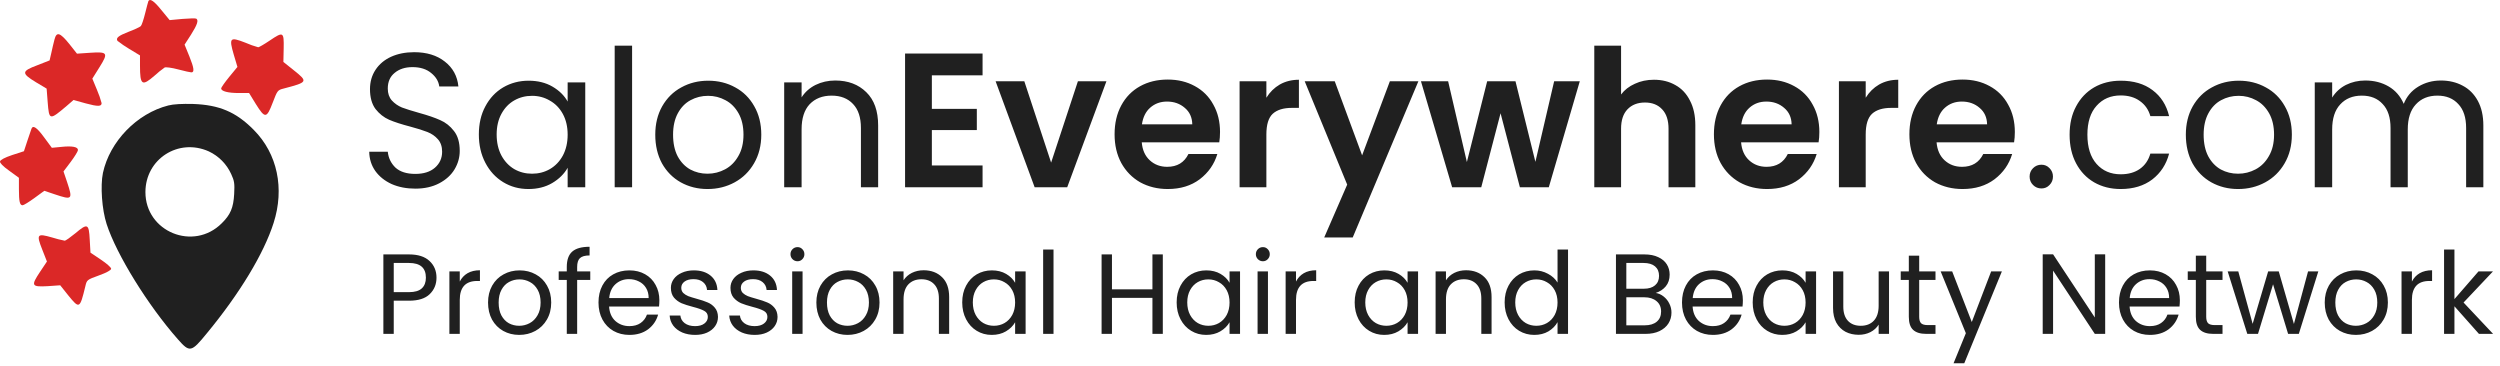 <svg width="307" height="45" viewBox="0 0 307 45" fill="none" xmlns="http://www.w3.org/2000/svg">
<path d="M20.672 12.95C16.81 13.928 13.473 17.376 12.64 21.236C12.312 22.831 12.513 25.714 13.092 27.509C14.306 31.262 18.168 37.498 21.832 41.651C23.3 43.318 23.481 43.283 25.404 40.926C29.445 36.03 32.4 31.135 33.597 27.382C34.958 23.149 34.069 18.879 31.169 15.96C28.992 13.747 26.926 12.881 23.716 12.767C22.365 12.733 21.305 12.787 20.672 12.95ZM25.636 18.588C26.859 19.161 27.836 20.151 28.392 21.381C28.777 22.214 28.827 22.522 28.756 23.828C28.665 25.514 28.302 26.366 27.232 27.417C23.768 30.881 17.858 28.47 17.858 23.591C17.86 19.531 21.903 16.92 25.636 18.588Z" fill="#202020"></path>
<path fill-rule="evenodd" clip-rule="evenodd" d="M18.224 0.13C18.187 0.223 18.005 0.9 17.824 1.635C17.643 2.37 17.408 3.08 17.298 3.196C17.189 3.311 16.529 3.631 15.793 3.902C14.524 4.393 14.198 4.672 14.433 5.026C14.892 5.379 15.37 5.706 15.867 6.005L17.191 6.804V8.072C17.191 10.466 17.443 10.63 18.984 9.286C19.373 8.928 19.785 8.595 20.218 8.29C20.345 8.218 21.087 8.309 21.886 8.526C22.684 8.744 23.408 8.888 23.498 8.888C23.899 8.888 23.826 8.345 23.264 6.948L22.665 5.48L23.462 4.247C24.243 3.015 24.405 2.47 24.097 2.29C24.026 2.234 23.244 2.253 22.394 2.324L20.833 2.47L19.819 1.237C18.913 0.113 18.422 -0.214 18.224 0.13Z" fill="#DB2827"></path>
<path fill-rule="evenodd" clip-rule="evenodd" d="M6.692 4.845C6.584 5.23 6.42 5.969 6.307 6.477L6.089 7.42L4.567 8.018C2.627 8.744 2.608 8.998 4.421 10.102L5.727 10.883L5.854 12.533C6.035 14.799 6.072 14.799 8.212 12.987L9.028 12.279L10.554 12.702C12.022 13.1 12.478 13.087 12.478 12.665C12.331 12.114 12.143 11.575 11.916 11.051L11.339 9.656L12.203 8.276C13.328 6.481 13.238 6.336 11.048 6.481L9.453 6.59L8.491 5.374C7.355 3.975 6.946 3.866 6.692 4.845Z" fill="#DB2827"></path>
<path fill-rule="evenodd" clip-rule="evenodd" d="M33.108 4.989C32.437 5.443 31.804 5.805 31.711 5.805C31.173 5.656 30.646 5.469 30.135 5.243C28.23 4.501 28.103 4.628 28.702 6.694L29.156 8.218L28.159 9.431C27.614 10.1 27.162 10.735 27.162 10.862C27.162 11.207 28.013 11.424 29.337 11.424H30.587L31.423 12.785C32.546 14.58 32.746 14.561 33.489 12.604C34.067 11.099 34.088 11.064 34.836 10.872C37.809 10.091 37.846 10.037 36.07 8.622L34.8 7.608L34.836 5.94C34.873 3.902 34.794 3.85 33.108 4.989Z" fill="#DB2827"></path>
<path fill-rule="evenodd" clip-rule="evenodd" d="M3.863 15.813C3.809 15.941 3.592 16.612 3.357 17.301L2.939 18.571L1.488 19.041C0.565 19.35 0.043 19.639 0.003 19.822C-0.038 20.005 0.365 20.42 1.127 20.963L2.323 21.833V23.23C2.323 24.769 2.431 25.206 2.776 25.206C2.903 25.206 3.555 24.808 4.227 24.317L5.441 23.43L6.728 23.863C8.885 24.588 8.958 24.515 8.233 22.339L7.798 21.053L8.687 19.876C9.176 19.223 9.574 18.571 9.574 18.425C9.574 18.026 8.849 17.899 7.508 18.04L6.366 18.15L5.431 16.884C4.535 15.652 4.046 15.325 3.863 15.813Z" fill="#DB2827"></path>
<path fill-rule="evenodd" clip-rule="evenodd" d="M9.249 28.651C8.65 29.139 8.069 29.557 7.942 29.557C7.416 29.453 6.895 29.32 6.383 29.159C4.552 28.633 4.444 28.76 5.187 30.646L5.764 32.114L4.929 33.365C3.774 35.097 3.859 35.251 5.854 35.141L7.394 35.033L8.391 36.284C9.751 37.953 9.805 37.933 10.475 35.178C10.667 34.362 10.667 34.362 12.162 33.817C13.124 33.473 13.648 33.165 13.648 33.001C13.648 32.838 13.086 32.349 12.38 31.878L11.11 31.025L11.019 29.43C10.917 27.454 10.754 27.382 9.249 28.651Z" fill="#DB2827"></path>
<path d="M51.003 23.165C49.922 23.165 48.951 22.977 48.089 22.601C47.243 22.209 46.577 21.676 46.092 21.003C45.606 20.313 45.355 19.522 45.34 18.629H47.619C47.697 19.397 48.011 20.047 48.559 20.579C49.123 21.096 49.938 21.355 51.003 21.355C52.021 21.355 52.82 21.104 53.4 20.603C53.995 20.086 54.293 19.428 54.293 18.629C54.293 18.002 54.121 17.493 53.776 17.102C53.431 16.71 53.001 16.412 52.483 16.209C51.967 16.005 51.269 15.786 50.392 15.55C49.311 15.268 48.441 14.986 47.783 14.704C47.141 14.422 46.585 13.984 46.115 13.389C45.661 12.777 45.434 11.963 45.434 10.944C45.434 10.052 45.661 9.26 46.115 8.571C46.569 7.882 47.204 7.349 48.019 6.973C48.849 6.597 49.797 6.409 50.862 6.409C52.397 6.409 53.651 6.793 54.622 7.561C55.609 8.328 56.165 9.347 56.291 10.616H53.941C53.862 9.989 53.533 9.441 52.953 8.97C52.374 8.485 51.606 8.242 50.651 8.242C49.758 8.242 49.029 8.477 48.465 8.947C47.901 9.401 47.619 10.044 47.619 10.874C47.619 11.469 47.783 11.955 48.112 12.331C48.457 12.707 48.872 12.997 49.358 13.2C49.859 13.389 50.556 13.608 51.45 13.858C52.531 14.156 53.4 14.454 54.058 14.752C54.716 15.034 55.28 15.48 55.75 16.091C56.22 16.686 56.455 17.501 56.455 18.535C56.455 19.334 56.243 20.086 55.821 20.791C55.398 21.496 54.771 22.068 53.941 22.506C53.11 22.945 52.131 23.165 51.003 23.165ZM58.803 16.514C58.803 15.198 59.069 14.046 59.602 13.059C60.135 12.057 60.863 11.281 61.788 10.733C62.727 10.185 63.769 9.911 64.913 9.911C66.041 9.911 67.02 10.153 67.85 10.639C68.681 11.125 69.3 11.736 69.707 12.472V10.122H71.869V23H69.707V20.603C69.284 21.355 68.65 21.982 67.803 22.483C66.973 22.969 66.002 23.212 64.889 23.212C63.746 23.212 62.712 22.93 61.788 22.366C60.863 21.802 60.135 21.01 59.602 19.992C59.069 18.974 58.803 17.814 58.803 16.514ZM69.707 16.538C69.707 15.566 69.511 14.72 69.12 13.999C68.728 13.279 68.195 12.73 67.522 12.354C66.864 11.963 66.135 11.767 65.336 11.767C64.537 11.767 63.809 11.955 63.151 12.331C62.492 12.707 61.968 13.255 61.576 13.976C61.184 14.697 60.989 15.543 60.989 16.514C60.989 17.501 61.184 18.363 61.576 19.099C61.968 19.82 62.492 20.376 63.151 20.767C63.809 21.143 64.537 21.331 65.336 21.331C66.135 21.331 66.864 21.143 67.522 20.767C68.195 20.376 68.728 19.82 69.12 19.099C69.511 18.363 69.707 17.509 69.707 16.538ZM77.621 5.61V23H75.483V5.61H77.621ZM86.882 23.212C85.676 23.212 84.579 22.937 83.593 22.389C82.621 21.841 81.853 21.065 81.29 20.062C80.741 19.044 80.467 17.869 80.467 16.538C80.467 15.222 80.749 14.062 81.313 13.059C81.893 12.041 82.676 11.266 83.663 10.733C84.65 10.185 85.754 9.911 86.977 9.911C88.198 9.911 89.303 10.185 90.29 10.733C91.277 11.266 92.052 12.033 92.617 13.036C93.196 14.039 93.486 15.206 93.486 16.538C93.486 17.869 93.188 19.044 92.593 20.062C92.013 21.065 91.222 21.841 90.219 22.389C89.217 22.937 88.105 23.212 86.882 23.212ZM86.882 21.331C87.65 21.331 88.371 21.151 89.044 20.791C89.718 20.431 90.259 19.89 90.666 19.169C91.089 18.449 91.3 17.572 91.3 16.538C91.3 15.504 91.097 14.626 90.689 13.905C90.282 13.185 89.749 12.652 89.091 12.307C88.433 11.947 87.721 11.767 86.953 11.767C86.17 11.767 85.449 11.947 84.791 12.307C84.149 12.652 83.632 13.185 83.24 13.905C82.848 14.626 82.653 15.504 82.653 16.538C82.653 17.587 82.841 18.472 83.216 19.193C83.608 19.914 84.125 20.454 84.767 20.814C85.41 21.159 86.115 21.331 86.882 21.331ZM102.572 9.887C104.139 9.887 105.408 10.365 106.379 11.32C107.351 12.261 107.836 13.623 107.836 15.409V23H105.721V15.715C105.721 14.43 105.4 13.451 104.758 12.777C104.115 12.088 103.238 11.743 102.126 11.743C100.998 11.743 100.097 12.096 99.423 12.801C98.765 13.506 98.436 14.532 98.436 15.88V23H96.298V10.122H98.436V11.955C98.859 11.297 99.431 10.788 100.152 10.428C100.888 10.067 101.695 9.887 102.572 9.887ZM114.432 9.252V13.365H119.954V15.973H114.432V20.321H120.659V23H111.142V6.574H120.659V9.252H114.432ZM129.077 19.968L132.367 9.981H135.869L131.051 23H127.056L122.262 9.981H125.787L129.077 19.968ZM149.819 16.209C149.819 16.678 149.788 17.102 149.725 17.477H140.208C140.286 18.418 140.615 19.154 141.195 19.686C141.774 20.219 142.487 20.485 143.333 20.485C144.555 20.485 145.425 19.961 145.942 18.911H149.49C149.114 20.164 148.394 21.198 147.328 22.013C146.263 22.812 144.955 23.212 143.404 23.212C142.15 23.212 141.022 22.937 140.02 22.389C139.033 21.825 138.257 21.034 137.693 20.015C137.145 18.997 136.871 17.822 136.871 16.491C136.871 15.143 137.145 13.96 137.693 12.942C138.242 11.924 139.009 11.14 139.996 10.592C140.983 10.044 142.119 9.77 143.404 9.77C144.641 9.77 145.746 10.036 146.717 10.569C147.704 11.101 148.464 11.861 148.997 12.848C149.545 13.819 149.819 14.94 149.819 16.209ZM146.412 15.268C146.396 14.422 146.091 13.749 145.495 13.248C144.9 12.73 144.171 12.472 143.31 12.472C142.495 12.472 141.806 12.723 141.242 13.224C140.693 13.71 140.357 14.391 140.231 15.268H146.412ZM155.511 12.002C155.934 11.313 156.482 10.772 157.156 10.38C157.845 9.989 158.628 9.793 159.506 9.793V13.248H158.636C157.602 13.248 156.819 13.49 156.286 13.976C155.769 14.462 155.511 15.308 155.511 16.514V23H152.221V9.981H155.511V12.002ZM174.177 9.981L166.116 29.157H162.615L165.435 22.671L160.218 9.981H163.907L167.268 19.076L170.675 9.981H174.177ZM193.998 9.981L190.191 23H186.643L184.269 13.905L181.896 23H178.324L174.493 9.981H177.83L180.133 19.898L182.624 9.981H186.102L188.546 19.875L190.849 9.981H193.998ZM203.11 9.793C204.097 9.793 204.975 10.012 205.742 10.451C206.51 10.874 207.105 11.508 207.528 12.354C207.967 13.185 208.186 14.188 208.186 15.363V23H204.896V15.809C204.896 14.775 204.638 13.984 204.121 13.435C203.604 12.871 202.899 12.589 202.006 12.589C201.097 12.589 200.376 12.871 199.844 13.435C199.327 13.984 199.068 14.775 199.068 15.809V23H195.778V5.61H199.068V11.602C199.491 11.039 200.055 10.6 200.76 10.287C201.465 9.957 202.249 9.793 203.11 9.793ZM223.417 16.209C223.417 16.678 223.386 17.102 223.323 17.477H213.806C213.884 18.418 214.213 19.154 214.793 19.686C215.373 20.219 216.085 20.485 216.931 20.485C218.153 20.485 219.023 19.961 219.54 18.911H223.088C222.712 20.164 221.992 21.198 220.926 22.013C219.861 22.812 218.553 23.212 217.002 23.212C215.749 23.212 214.621 22.937 213.618 22.389C212.631 21.825 211.855 21.034 211.291 20.015C210.743 18.997 210.469 17.822 210.469 16.491C210.469 15.143 210.743 13.96 211.291 12.942C211.84 11.924 212.607 11.14 213.594 10.592C214.581 10.044 215.717 9.77 217.002 9.77C218.24 9.77 219.344 10.036 220.315 10.569C221.302 11.101 222.062 11.861 222.595 12.848C223.143 13.819 223.417 14.94 223.417 16.209ZM220.01 15.268C219.994 14.422 219.689 13.749 219.093 13.248C218.498 12.73 217.77 12.472 216.908 12.472C216.093 12.472 215.404 12.723 214.84 13.224C214.292 13.71 213.955 14.391 213.829 15.268H220.01ZM229.109 12.002C229.532 11.313 230.08 10.772 230.754 10.38C231.443 9.989 232.226 9.793 233.104 9.793V13.248H232.234C231.2 13.248 230.417 13.49 229.884 13.976C229.367 14.462 229.109 15.308 229.109 16.514V23H225.819V9.981H229.109V12.002ZM247.422 16.209C247.422 16.678 247.391 17.102 247.328 17.477H237.811C237.889 18.418 238.218 19.154 238.798 19.686C239.377 20.219 240.09 20.485 240.936 20.485C242.158 20.485 243.028 19.961 243.545 18.911H247.093C246.717 20.164 245.997 21.198 244.931 22.013C243.866 22.812 242.558 23.212 241.007 23.212C239.753 23.212 238.625 22.937 237.623 22.389C236.636 21.825 235.86 21.034 235.296 20.015C234.748 18.997 234.474 17.822 234.474 16.491C234.474 15.143 234.748 13.96 235.296 12.942C235.845 11.924 236.612 11.14 237.599 10.592C238.586 10.044 239.722 9.77 241.007 9.77C242.244 9.77 243.349 10.036 244.32 10.569C245.307 11.101 246.067 11.861 246.6 12.848C247.148 13.819 247.422 14.94 247.422 16.209ZM244.015 15.268C243.999 14.422 243.694 13.749 243.098 13.248C242.503 12.73 241.774 12.472 240.913 12.472C240.098 12.472 239.409 12.723 238.845 13.224C238.296 13.71 237.96 14.391 237.834 15.268H244.015ZM250.693 23.141C250.286 23.141 249.941 23 249.659 22.718C249.377 22.436 249.236 22.091 249.236 21.684C249.236 21.277 249.377 20.932 249.659 20.65C249.941 20.368 250.286 20.227 250.693 20.227C251.085 20.227 251.414 20.368 251.68 20.65C251.962 20.932 252.103 21.277 252.103 21.684C252.103 22.091 251.962 22.436 251.68 22.718C251.414 23 251.085 23.141 250.693 23.141ZM254.147 16.538C254.147 15.206 254.413 14.046 254.946 13.059C255.478 12.057 256.215 11.281 257.155 10.733C258.11 10.185 259.199 9.911 260.421 9.911C262.004 9.911 263.304 10.294 264.322 11.062C265.356 11.83 266.038 12.895 266.367 14.258H264.064C263.844 13.475 263.414 12.856 262.771 12.402C262.145 11.947 261.361 11.72 260.421 11.72C259.199 11.72 258.212 12.143 257.46 12.989C256.708 13.819 256.332 15.002 256.332 16.538C256.332 18.088 256.708 19.287 257.46 20.133C258.212 20.979 259.199 21.402 260.421 21.402C261.361 21.402 262.145 21.183 262.771 20.744C263.398 20.305 263.829 19.679 264.064 18.864H266.367C266.022 20.18 265.333 21.238 264.299 22.037C263.265 22.82 261.972 23.212 260.421 23.212C259.199 23.212 258.11 22.937 257.155 22.389C256.215 21.841 255.478 21.065 254.946 20.062C254.413 19.06 254.147 17.885 254.147 16.538ZM274.837 23.212C273.63 23.212 272.534 22.937 271.547 22.389C270.575 21.841 269.808 21.065 269.244 20.062C268.695 19.044 268.421 17.869 268.421 16.538C268.421 15.222 268.703 14.062 269.267 13.059C269.847 12.041 270.63 11.266 271.617 10.733C272.604 10.185 273.709 9.911 274.931 9.911C276.153 9.911 277.257 10.185 278.244 10.733C279.231 11.266 280.007 12.033 280.571 13.036C281.15 14.039 281.44 15.206 281.44 16.538C281.44 17.869 281.142 19.044 280.547 20.062C279.967 21.065 279.176 21.841 278.174 22.389C277.171 22.937 276.059 23.212 274.837 23.212ZM274.837 21.331C275.604 21.331 276.325 21.151 276.999 20.791C277.672 20.431 278.213 19.89 278.62 19.169C279.043 18.449 279.255 17.572 279.255 16.538C279.255 15.504 279.051 14.626 278.644 13.905C278.236 13.185 277.704 12.652 277.046 12.307C276.388 11.947 275.675 11.767 274.907 11.767C274.124 11.767 273.403 11.947 272.745 12.307C272.103 12.652 271.586 13.185 271.194 13.905C270.802 14.626 270.607 15.504 270.607 16.538C270.607 17.587 270.795 18.472 271.171 19.193C271.562 19.914 272.079 20.454 272.722 20.814C273.364 21.159 274.069 21.331 274.837 21.331ZM299.738 9.887C300.741 9.887 301.634 10.098 302.417 10.521C303.201 10.929 303.82 11.548 304.274 12.378C304.728 13.208 304.955 14.219 304.955 15.409V23H302.84V15.715C302.84 14.43 302.519 13.451 301.877 12.777C301.25 12.088 300.396 11.743 299.315 11.743C298.203 11.743 297.318 12.104 296.66 12.825C296.002 13.53 295.673 14.556 295.673 15.903V23H293.558V15.715C293.558 14.43 293.237 13.451 292.594 12.777C291.968 12.088 291.114 11.743 290.033 11.743C288.921 11.743 288.035 12.104 287.377 12.825C286.719 13.53 286.39 14.556 286.39 15.903V23H284.252V10.122H286.39V11.979C286.813 11.305 287.377 10.788 288.082 10.428C288.803 10.067 289.594 9.887 290.456 9.887C291.537 9.887 292.493 10.13 293.323 10.616C294.153 11.101 294.772 11.814 295.179 12.754C295.54 11.845 296.135 11.14 296.965 10.639C297.796 10.138 298.72 9.887 299.738 9.887Z" fill="#202020"></path>
<path d="M53.602 34.098C53.602 34.91 53.322 35.587 52.762 36.128C52.211 36.66 51.367 36.926 50.228 36.926H48.352V41H47.078V31.242H50.228C51.329 31.242 52.165 31.508 52.734 32.04C53.313 32.572 53.602 33.258 53.602 34.098ZM50.228 35.876C50.937 35.876 51.46 35.722 51.796 35.414C52.132 35.106 52.3 34.667 52.3 34.098C52.3 32.894 51.609 32.292 50.228 32.292H48.352V35.876H50.228ZM56.459 34.574C56.683 34.135 57.001 33.795 57.411 33.552C57.831 33.309 58.34 33.188 58.937 33.188V34.504H58.601C57.173 34.504 56.459 35.279 56.459 36.828V41H55.185V33.328H56.459V34.574ZM63.754 41.126C63.035 41.126 62.382 40.963 61.794 40.636C61.215 40.309 60.758 39.847 60.422 39.25C60.095 38.643 59.932 37.943 59.932 37.15C59.932 36.366 60.1 35.675 60.436 35.078C60.781 34.471 61.248 34.009 61.836 33.692C62.424 33.365 63.082 33.202 63.81 33.202C64.538 33.202 65.196 33.365 65.784 33.692C66.372 34.009 66.834 34.467 67.17 35.064C67.515 35.661 67.688 36.357 67.688 37.15C67.688 37.943 67.511 38.643 67.156 39.25C66.811 39.847 66.339 40.309 65.742 40.636C65.145 40.963 64.482 41.126 63.754 41.126ZM63.754 40.006C64.211 40.006 64.641 39.899 65.042 39.684C65.443 39.469 65.765 39.147 66.008 38.718C66.26 38.289 66.386 37.766 66.386 37.15C66.386 36.534 66.265 36.011 66.022 35.582C65.779 35.153 65.462 34.835 65.07 34.63C64.678 34.415 64.253 34.308 63.796 34.308C63.329 34.308 62.9 34.415 62.508 34.63C62.125 34.835 61.817 35.153 61.584 35.582C61.351 36.011 61.234 36.534 61.234 37.15C61.234 37.775 61.346 38.303 61.57 38.732C61.803 39.161 62.111 39.483 62.494 39.698C62.877 39.903 63.297 40.006 63.754 40.006ZM72.485 34.378H70.875V41H69.601V34.378H68.607V33.328H69.601V32.782C69.601 31.923 69.82 31.298 70.259 30.906C70.707 30.505 71.421 30.304 72.401 30.304V31.368C71.841 31.368 71.445 31.48 71.211 31.704C70.987 31.919 70.875 32.278 70.875 32.782V33.328H72.485V34.378ZM80.971 36.87C80.971 37.113 80.957 37.369 80.929 37.64H74.797C74.843 38.396 75.1 38.989 75.567 39.418C76.043 39.838 76.617 40.048 77.289 40.048C77.839 40.048 78.297 39.922 78.661 39.67C79.034 39.409 79.295 39.063 79.445 38.634H80.817C80.611 39.371 80.201 39.973 79.585 40.44C78.969 40.897 78.203 41.126 77.289 41.126C76.561 41.126 75.907 40.963 75.329 40.636C74.759 40.309 74.311 39.847 73.985 39.25C73.658 38.643 73.495 37.943 73.495 37.15C73.495 36.357 73.653 35.661 73.971 35.064C74.288 34.467 74.731 34.009 75.301 33.692C75.879 33.365 76.542 33.202 77.289 33.202C78.017 33.202 78.661 33.361 79.221 33.678C79.781 33.995 80.21 34.434 80.509 34.994C80.817 35.545 80.971 36.17 80.971 36.87ZM79.655 36.604C79.655 36.119 79.547 35.703 79.333 35.358C79.118 35.003 78.824 34.737 78.451 34.56C78.087 34.373 77.681 34.28 77.233 34.28C76.589 34.28 76.038 34.485 75.581 34.896C75.133 35.307 74.876 35.876 74.811 36.604H79.655ZM85.368 41.126C84.78 41.126 84.253 41.028 83.786 40.832C83.32 40.627 82.951 40.347 82.68 39.992C82.41 39.628 82.26 39.213 82.232 38.746H83.548C83.586 39.129 83.763 39.441 84.08 39.684C84.407 39.927 84.832 40.048 85.354 40.048C85.84 40.048 86.222 39.941 86.502 39.726C86.782 39.511 86.922 39.241 86.922 38.914C86.922 38.578 86.773 38.331 86.474 38.172C86.176 38.004 85.714 37.841 85.088 37.682C84.519 37.533 84.052 37.383 83.688 37.234C83.334 37.075 83.026 36.847 82.764 36.548C82.512 36.24 82.386 35.839 82.386 35.344C82.386 34.952 82.503 34.593 82.736 34.266C82.97 33.939 83.301 33.683 83.73 33.496C84.16 33.3 84.65 33.202 85.2 33.202C86.05 33.202 86.736 33.417 87.258 33.846C87.781 34.275 88.061 34.863 88.098 35.61H86.824C86.796 35.209 86.633 34.887 86.334 34.644C86.045 34.401 85.653 34.28 85.158 34.28C84.701 34.28 84.337 34.378 84.066 34.574C83.796 34.77 83.66 35.027 83.66 35.344C83.66 35.596 83.74 35.806 83.898 35.974C84.066 36.133 84.272 36.263 84.514 36.366C84.766 36.459 85.112 36.567 85.55 36.688C86.101 36.837 86.549 36.987 86.894 37.136C87.24 37.276 87.534 37.491 87.776 37.78C88.028 38.069 88.159 38.447 88.168 38.914C88.168 39.334 88.052 39.712 87.818 40.048C87.585 40.384 87.254 40.65 86.824 40.846C86.404 41.033 85.919 41.126 85.368 41.126ZM92.683 41.126C92.095 41.126 91.567 41.028 91.101 40.832C90.634 40.627 90.265 40.347 89.995 39.992C89.724 39.628 89.575 39.213 89.547 38.746H90.863C90.9 39.129 91.077 39.441 91.395 39.684C91.721 39.927 92.146 40.048 92.669 40.048C93.154 40.048 93.537 39.941 93.817 39.726C94.097 39.511 94.237 39.241 94.237 38.914C94.237 38.578 94.087 38.331 93.789 38.172C93.49 38.004 93.028 37.841 92.403 37.682C91.833 37.533 91.367 37.383 91.003 37.234C90.648 37.075 90.34 36.847 90.079 36.548C89.827 36.24 89.701 35.839 89.701 35.344C89.701 34.952 89.817 34.593 90.051 34.266C90.284 33.939 90.615 33.683 91.045 33.496C91.474 33.3 91.964 33.202 92.515 33.202C93.364 33.202 94.05 33.417 94.573 33.846C95.095 34.275 95.375 34.863 95.413 35.61H94.139C94.111 35.209 93.947 34.887 93.649 34.644C93.359 34.401 92.967 34.28 92.473 34.28C92.015 34.28 91.651 34.378 91.381 34.574C91.11 34.77 90.975 35.027 90.975 35.344C90.975 35.596 91.054 35.806 91.213 35.974C91.381 36.133 91.586 36.263 91.829 36.366C92.081 36.459 92.426 36.567 92.865 36.688C93.415 36.837 93.863 36.987 94.209 37.136C94.554 37.276 94.848 37.491 95.091 37.78C95.343 38.069 95.473 38.447 95.483 38.914C95.483 39.334 95.366 39.712 95.133 40.048C94.899 40.384 94.568 40.65 94.139 40.846C93.719 41.033 93.233 41.126 92.683 41.126ZM97.939 32.082C97.697 32.082 97.491 31.998 97.323 31.83C97.155 31.662 97.071 31.457 97.071 31.214C97.071 30.971 97.155 30.766 97.323 30.598C97.491 30.43 97.697 30.346 97.939 30.346C98.172 30.346 98.368 30.43 98.527 30.598C98.695 30.766 98.779 30.971 98.779 31.214C98.779 31.457 98.695 31.662 98.527 31.83C98.368 31.998 98.172 32.082 97.939 32.082ZM98.555 33.328V41H97.281V33.328H98.555ZM104.072 41.126C103.354 41.126 102.7 40.963 102.112 40.636C101.534 40.309 101.076 39.847 100.74 39.25C100.414 38.643 100.25 37.943 100.25 37.15C100.25 36.366 100.418 35.675 100.754 35.078C101.1 34.471 101.566 34.009 102.154 33.692C102.742 33.365 103.4 33.202 104.128 33.202C104.856 33.202 105.514 33.365 106.102 33.692C106.69 34.009 107.152 34.467 107.488 35.064C107.834 35.661 108.006 36.357 108.006 37.15C108.006 37.943 107.829 38.643 107.474 39.25C107.129 39.847 106.658 40.309 106.06 40.636C105.463 40.963 104.8 41.126 104.072 41.126ZM104.072 40.006C104.53 40.006 104.959 39.899 105.36 39.684C105.762 39.469 106.084 39.147 106.326 38.718C106.578 38.289 106.704 37.766 106.704 37.15C106.704 36.534 106.583 36.011 106.34 35.582C106.098 35.153 105.78 34.835 105.388 34.63C104.996 34.415 104.572 34.308 104.114 34.308C103.648 34.308 103.218 34.415 102.826 34.63C102.444 34.835 102.136 35.153 101.902 35.582C101.669 36.011 101.552 36.534 101.552 37.15C101.552 37.775 101.664 38.303 101.888 38.732C102.122 39.161 102.43 39.483 102.812 39.698C103.195 39.903 103.615 40.006 104.072 40.006ZM113.42 33.188C114.353 33.188 115.109 33.473 115.688 34.042C116.266 34.602 116.556 35.414 116.556 36.478V41H115.296V36.66C115.296 35.895 115.104 35.311 114.722 34.91C114.339 34.499 113.816 34.294 113.154 34.294C112.482 34.294 111.945 34.504 111.544 34.924C111.152 35.344 110.956 35.955 110.956 36.758V41H109.682V33.328H110.956V34.42C111.208 34.028 111.548 33.725 111.978 33.51C112.416 33.295 112.897 33.188 113.42 33.188ZM118.161 37.136C118.161 36.352 118.319 35.666 118.637 35.078C118.954 34.481 119.388 34.019 119.939 33.692C120.499 33.365 121.119 33.202 121.801 33.202C122.473 33.202 123.056 33.347 123.551 33.636C124.045 33.925 124.414 34.289 124.657 34.728V33.328H125.945V41H124.657V39.572C124.405 40.02 124.027 40.393 123.523 40.692C123.028 40.981 122.449 41.126 121.787 41.126C121.105 41.126 120.489 40.958 119.939 40.622C119.388 40.286 118.954 39.815 118.637 39.208C118.319 38.601 118.161 37.911 118.161 37.136ZM124.657 37.15C124.657 36.571 124.54 36.067 124.307 35.638C124.073 35.209 123.756 34.882 123.355 34.658C122.963 34.425 122.529 34.308 122.053 34.308C121.577 34.308 121.143 34.42 120.751 34.644C120.359 34.868 120.046 35.195 119.813 35.624C119.579 36.053 119.463 36.557 119.463 37.136C119.463 37.724 119.579 38.237 119.813 38.676C120.046 39.105 120.359 39.437 120.751 39.67C121.143 39.894 121.577 40.006 122.053 40.006C122.529 40.006 122.963 39.894 123.355 39.67C123.756 39.437 124.073 39.105 124.307 38.676C124.54 38.237 124.657 37.729 124.657 37.15ZM129.372 30.64V41H128.098V30.64H129.372ZM142.793 31.242V41H141.519V36.576H136.549V41H135.275V31.242H136.549V35.526H141.519V31.242H142.793ZM144.493 37.136C144.493 36.352 144.651 35.666 144.969 35.078C145.286 34.481 145.72 34.019 146.271 33.692C146.831 33.365 147.451 33.202 148.133 33.202C148.805 33.202 149.388 33.347 149.883 33.636C150.377 33.925 150.746 34.289 150.989 34.728V33.328H152.277V41H150.989V39.572C150.737 40.02 150.359 40.393 149.855 40.692C149.36 40.981 148.781 41.126 148.119 41.126C147.437 41.126 146.821 40.958 146.271 40.622C145.72 40.286 145.286 39.815 144.969 39.208C144.651 38.601 144.493 37.911 144.493 37.136ZM150.989 37.15C150.989 36.571 150.872 36.067 150.639 35.638C150.405 35.209 150.088 34.882 149.687 34.658C149.295 34.425 148.861 34.308 148.385 34.308C147.909 34.308 147.475 34.42 147.083 34.644C146.691 34.868 146.378 35.195 146.145 35.624C145.911 36.053 145.795 36.557 145.795 37.136C145.795 37.724 145.911 38.237 146.145 38.676C146.378 39.105 146.691 39.437 147.083 39.67C147.475 39.894 147.909 40.006 148.385 40.006C148.861 40.006 149.295 39.894 149.687 39.67C150.088 39.437 150.405 39.105 150.639 38.676C150.872 38.237 150.989 37.729 150.989 37.15ZM155.088 32.082C154.845 32.082 154.64 31.998 154.472 31.83C154.304 31.662 154.22 31.457 154.22 31.214C154.22 30.971 154.304 30.766 154.472 30.598C154.64 30.43 154.845 30.346 155.088 30.346C155.321 30.346 155.517 30.43 155.676 30.598C155.844 30.766 155.928 30.971 155.928 31.214C155.928 31.457 155.844 31.662 155.676 31.83C155.517 31.998 155.321 32.082 155.088 32.082ZM155.704 33.328V41H154.43V33.328H155.704ZM159.149 34.574C159.373 34.135 159.69 33.795 160.101 33.552C160.521 33.309 161.03 33.188 161.627 33.188V34.504H161.291C159.863 34.504 159.149 35.279 159.149 36.828V41H157.875V33.328H159.149V34.574ZM166.354 37.136C166.354 36.352 166.513 35.666 166.83 35.078C167.147 34.481 167.581 34.019 168.132 33.692C168.692 33.365 169.313 33.202 169.994 33.202C170.666 33.202 171.249 33.347 171.744 33.636C172.239 33.925 172.607 34.289 172.85 34.728V33.328H174.138V41H172.85V39.572C172.598 40.02 172.22 40.393 171.716 40.692C171.221 40.981 170.643 41.126 169.98 41.126C169.299 41.126 168.683 40.958 168.132 40.622C167.581 40.286 167.147 39.815 166.83 39.208C166.513 38.601 166.354 37.911 166.354 37.136ZM172.85 37.15C172.85 36.571 172.733 36.067 172.5 35.638C172.267 35.209 171.949 34.882 171.548 34.658C171.156 34.425 170.722 34.308 170.246 34.308C169.77 34.308 169.336 34.42 168.944 34.644C168.552 34.868 168.239 35.195 168.006 35.624C167.773 36.053 167.656 36.557 167.656 37.136C167.656 37.724 167.773 38.237 168.006 38.676C168.239 39.105 168.552 39.437 168.944 39.67C169.336 39.894 169.77 40.006 170.246 40.006C170.722 40.006 171.156 39.894 171.548 39.67C171.949 39.437 172.267 39.105 172.5 38.676C172.733 38.237 172.85 37.729 172.85 37.15ZM180.029 33.188C180.962 33.188 181.718 33.473 182.297 34.042C182.876 34.602 183.165 35.414 183.165 36.478V41H181.905V36.66C181.905 35.895 181.714 35.311 181.331 34.91C180.948 34.499 180.426 34.294 179.763 34.294C179.091 34.294 178.554 34.504 178.153 34.924C177.761 35.344 177.565 35.955 177.565 36.758V41H176.291V33.328H177.565V34.42C177.817 34.028 178.158 33.725 178.587 33.51C179.026 33.295 179.506 33.188 180.029 33.188ZM184.77 37.136C184.77 36.352 184.929 35.666 185.246 35.078C185.563 34.481 185.997 34.019 186.548 33.692C187.108 33.365 187.733 33.202 188.424 33.202C189.021 33.202 189.577 33.342 190.09 33.622C190.603 33.893 190.995 34.252 191.266 34.7V30.64H192.554V41H191.266V39.558C191.014 40.015 190.641 40.393 190.146 40.692C189.651 40.981 189.073 41.126 188.41 41.126C187.729 41.126 187.108 40.958 186.548 40.622C185.997 40.286 185.563 39.815 185.246 39.208C184.929 38.601 184.77 37.911 184.77 37.136ZM191.266 37.15C191.266 36.571 191.149 36.067 190.916 35.638C190.683 35.209 190.365 34.882 189.964 34.658C189.572 34.425 189.138 34.308 188.662 34.308C188.186 34.308 187.752 34.42 187.36 34.644C186.968 34.868 186.655 35.195 186.422 35.624C186.189 36.053 186.072 36.557 186.072 37.136C186.072 37.724 186.189 38.237 186.422 38.676C186.655 39.105 186.968 39.437 187.36 39.67C187.752 39.894 188.186 40.006 188.662 40.006C189.138 40.006 189.572 39.894 189.964 39.67C190.365 39.437 190.683 39.105 190.916 38.676C191.149 38.237 191.266 37.729 191.266 37.15ZM203.325 35.974C203.68 36.03 204.002 36.175 204.291 36.408C204.59 36.641 204.823 36.931 204.991 37.276C205.169 37.621 205.257 37.99 205.257 38.382C205.257 38.877 205.131 39.325 204.879 39.726C204.627 40.118 204.259 40.431 203.773 40.664C203.297 40.888 202.733 41 202.079 41H198.439V31.242H201.939C202.602 31.242 203.167 31.354 203.633 31.578C204.1 31.793 204.45 32.087 204.683 32.46C204.917 32.833 205.033 33.253 205.033 33.72C205.033 34.299 204.875 34.779 204.557 35.162C204.249 35.535 203.839 35.806 203.325 35.974ZM199.713 35.456H201.855C202.453 35.456 202.915 35.316 203.241 35.036C203.568 34.756 203.731 34.369 203.731 33.874C203.731 33.379 203.568 32.992 203.241 32.712C202.915 32.432 202.443 32.292 201.827 32.292H199.713V35.456ZM201.967 39.95C202.602 39.95 203.097 39.801 203.451 39.502C203.806 39.203 203.983 38.788 203.983 38.256C203.983 37.715 203.797 37.29 203.423 36.982C203.05 36.665 202.551 36.506 201.925 36.506H199.713V39.95H201.967ZM214.025 36.87C214.025 37.113 214.011 37.369 213.983 37.64H207.851C207.898 38.396 208.155 38.989 208.621 39.418C209.097 39.838 209.671 40.048 210.343 40.048C210.894 40.048 211.351 39.922 211.715 39.67C212.089 39.409 212.35 39.063 212.499 38.634H213.871C213.666 39.371 213.255 39.973 212.639 40.44C212.023 40.897 211.258 41.126 210.343 41.126C209.615 41.126 208.962 40.963 208.383 40.636C207.814 40.309 207.366 39.847 207.039 39.25C206.713 38.643 206.549 37.943 206.549 37.15C206.549 36.357 206.708 35.661 207.025 35.064C207.343 34.467 207.786 34.009 208.355 33.692C208.934 33.365 209.597 33.202 210.343 33.202C211.071 33.202 211.715 33.361 212.275 33.678C212.835 33.995 213.265 34.434 213.563 34.994C213.871 35.545 214.025 36.17 214.025 36.87ZM212.709 36.604C212.709 36.119 212.602 35.703 212.387 35.358C212.173 35.003 211.879 34.737 211.505 34.56C211.141 34.373 210.735 34.28 210.287 34.28C209.643 34.28 209.093 34.485 208.635 34.896C208.187 35.307 207.931 35.876 207.865 36.604H212.709ZM215.231 37.136C215.231 36.352 215.39 35.666 215.707 35.078C216.024 34.481 216.458 34.019 217.009 33.692C217.569 33.365 218.19 33.202 218.871 33.202C219.543 33.202 220.126 33.347 220.621 33.636C221.116 33.925 221.484 34.289 221.727 34.728V33.328H223.015V41H221.727V39.572C221.475 40.02 221.097 40.393 220.593 40.692C220.098 40.981 219.52 41.126 218.857 41.126C218.176 41.126 217.56 40.958 217.009 40.622C216.458 40.286 216.024 39.815 215.707 39.208C215.39 38.601 215.231 37.911 215.231 37.136ZM221.727 37.15C221.727 36.571 221.61 36.067 221.377 35.638C221.144 35.209 220.826 34.882 220.425 34.658C220.033 34.425 219.599 34.308 219.123 34.308C218.647 34.308 218.213 34.42 217.821 34.644C217.429 34.868 217.116 35.195 216.883 35.624C216.65 36.053 216.533 36.557 216.533 37.136C216.533 37.724 216.65 38.237 216.883 38.676C217.116 39.105 217.429 39.437 217.821 39.67C218.213 39.894 218.647 40.006 219.123 40.006C219.599 40.006 220.033 39.894 220.425 39.67C220.826 39.437 221.144 39.105 221.377 38.676C221.61 38.237 221.727 37.729 221.727 37.15ZM231.972 33.328V41H230.698V39.866C230.455 40.258 230.115 40.566 229.676 40.79C229.247 41.005 228.771 41.112 228.248 41.112C227.651 41.112 227.114 40.991 226.638 40.748C226.162 40.496 225.784 40.123 225.504 39.628C225.233 39.133 225.098 38.531 225.098 37.822V33.328H226.358V37.654C226.358 38.41 226.549 38.993 226.932 39.404C227.315 39.805 227.837 40.006 228.5 40.006C229.181 40.006 229.718 39.796 230.11 39.376C230.502 38.956 230.698 38.345 230.698 37.542V33.328H231.972ZM235.677 34.378V38.9C235.677 39.273 235.756 39.539 235.915 39.698C236.074 39.847 236.349 39.922 236.741 39.922H237.679V41H236.531C235.822 41 235.29 40.837 234.935 40.51C234.58 40.183 234.403 39.647 234.403 38.9V34.378H233.409V33.328H234.403V31.396H235.677V33.328H237.679V34.378H235.677ZM245.831 33.328L241.211 44.612H239.895L241.407 40.916L238.313 33.328H239.727L242.135 39.544L244.515 33.328H245.831ZM258.516 41H257.242L252.118 33.23V41H250.844V31.228H252.118L257.242 38.984V31.228H258.516V41ZM267.687 36.87C267.687 37.113 267.673 37.369 267.645 37.64H261.513C261.56 38.396 261.817 38.989 262.283 39.418C262.759 39.838 263.333 40.048 264.005 40.048C264.556 40.048 265.013 39.922 265.377 39.67C265.751 39.409 266.012 39.063 266.161 38.634H267.533C267.328 39.371 266.917 39.973 266.301 40.44C265.685 40.897 264.92 41.126 264.005 41.126C263.277 41.126 262.624 40.963 262.045 40.636C261.476 40.309 261.028 39.847 260.701 39.25C260.375 38.643 260.211 37.943 260.211 37.15C260.211 36.357 260.37 35.661 260.687 35.064C261.005 34.467 261.448 34.009 262.017 33.692C262.596 33.365 263.259 33.202 264.005 33.202C264.733 33.202 265.377 33.361 265.937 33.678C266.497 33.995 266.927 34.434 267.225 34.994C267.533 35.545 267.687 36.17 267.687 36.87ZM266.371 36.604C266.371 36.119 266.264 35.703 266.049 35.358C265.835 35.003 265.541 34.737 265.167 34.56C264.803 34.373 264.397 34.28 263.949 34.28C263.305 34.28 262.755 34.485 262.297 34.896C261.849 35.307 261.593 35.876 261.527 36.604H266.371ZM270.923 34.378V38.9C270.923 39.273 271.002 39.539 271.161 39.698C271.32 39.847 271.595 39.922 271.987 39.922H272.925V41H271.777C271.068 41 270.536 40.837 270.181 40.51C269.826 40.183 269.649 39.647 269.649 38.9V34.378H268.655V33.328H269.649V31.396H270.923V33.328H272.925V34.378H270.923ZM284.689 33.328L282.295 41H280.979L279.131 34.91L277.283 41H275.967L273.559 33.328H274.861L276.625 39.768L278.529 33.328H279.831L281.693 39.782L283.429 33.328H284.689ZM289.299 41.126C288.58 41.126 287.927 40.963 287.339 40.636C286.76 40.309 286.303 39.847 285.967 39.25C285.64 38.643 285.477 37.943 285.477 37.15C285.477 36.366 285.645 35.675 285.981 35.078C286.326 34.471 286.793 34.009 287.381 33.692C287.969 33.365 288.627 33.202 289.355 33.202C290.083 33.202 290.741 33.365 291.329 33.692C291.917 34.009 292.379 34.467 292.715 35.064C293.06 35.661 293.233 36.357 293.233 37.15C293.233 37.943 293.056 38.643 292.701 39.25C292.356 39.847 291.884 40.309 291.287 40.636C290.69 40.963 290.027 41.126 289.299 41.126ZM289.299 40.006C289.756 40.006 290.186 39.899 290.587 39.684C290.988 39.469 291.31 39.147 291.553 38.718C291.805 38.289 291.931 37.766 291.931 37.15C291.931 36.534 291.81 36.011 291.567 35.582C291.324 35.153 291.007 34.835 290.615 34.63C290.223 34.415 289.798 34.308 289.341 34.308C288.874 34.308 288.445 34.415 288.053 34.63C287.67 34.835 287.362 35.153 287.129 35.582C286.896 36.011 286.779 36.534 286.779 37.15C286.779 37.775 286.891 38.303 287.115 38.732C287.348 39.161 287.656 39.483 288.039 39.698C288.422 39.903 288.842 40.006 289.299 40.006ZM296.182 34.574C296.406 34.135 296.723 33.795 297.134 33.552C297.554 33.309 298.063 33.188 298.66 33.188V34.504H298.324C296.896 34.504 296.182 35.279 296.182 36.828V41H294.908V33.328H296.182V34.574ZM304.415 41L301.405 37.612V41H300.131V30.64H301.405V36.73L304.359 33.328H306.137L302.525 37.15L306.151 41H304.415Z" fill="#202020"></path>
</svg>